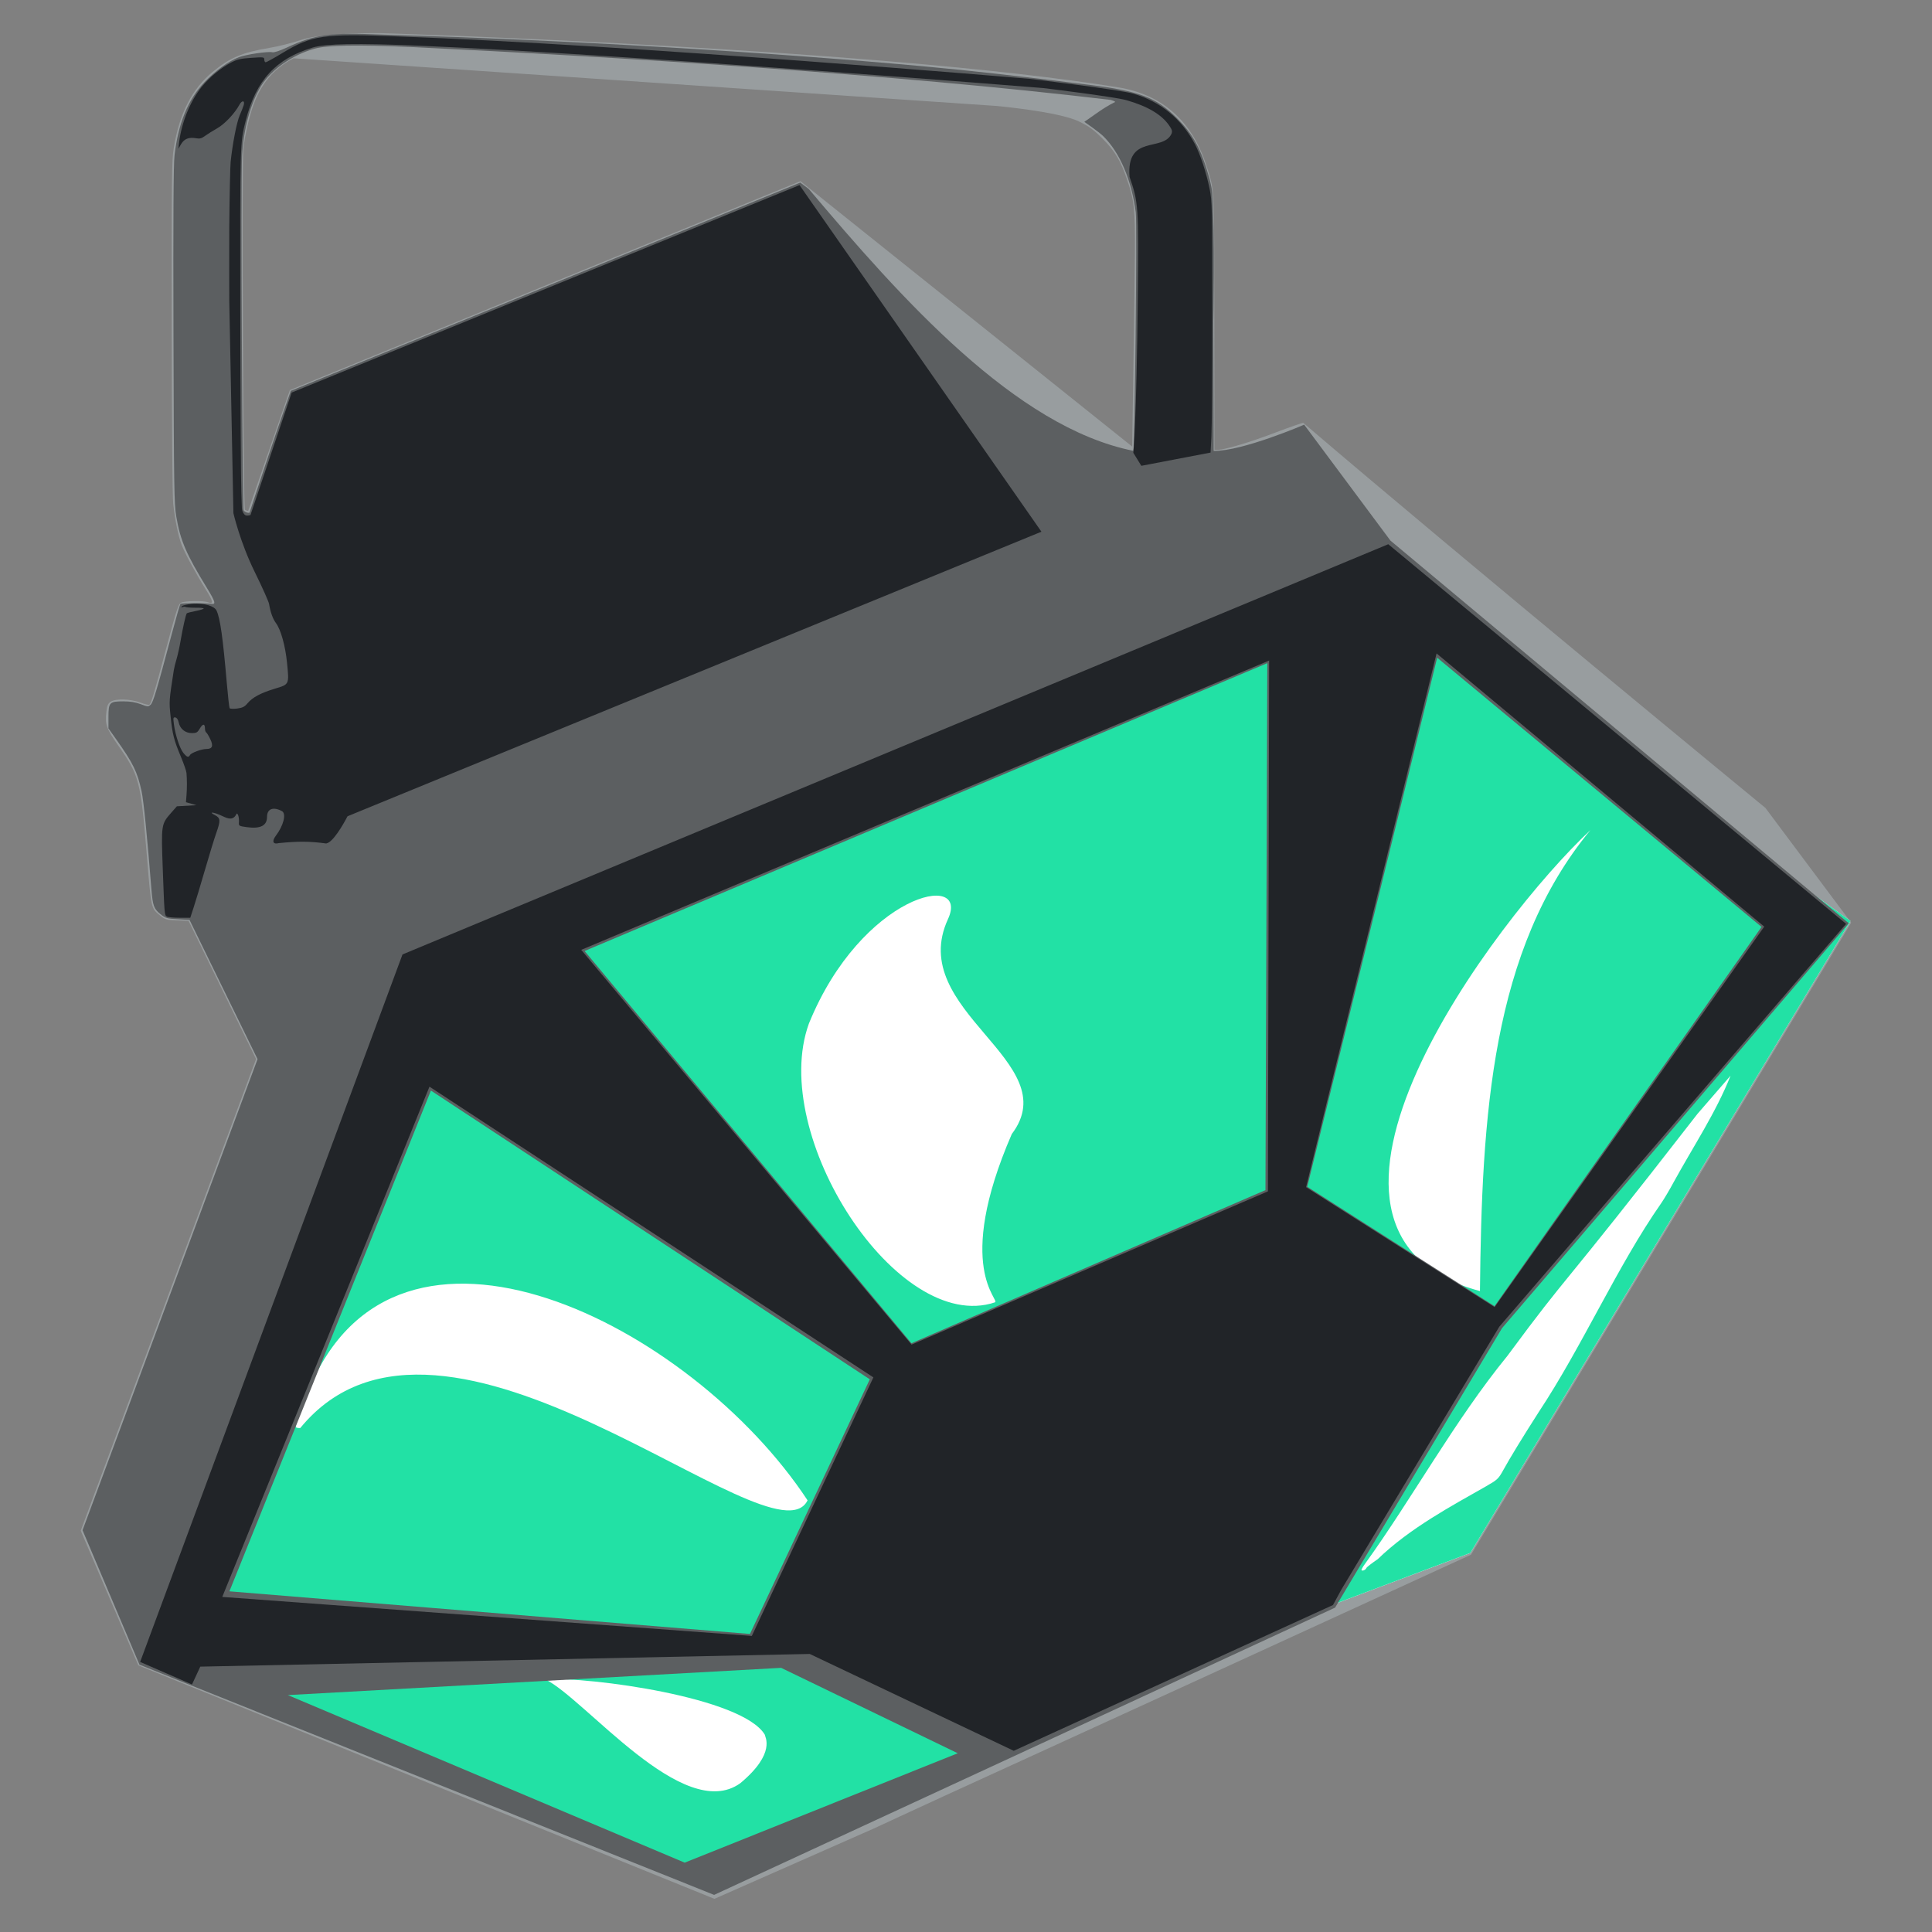 <?xml version="1.0" encoding="UTF-8" standalone="no"?>
<!-- Created with Inkscape (http://www.inkscape.org/) -->

<svg xmlns:dc="http://purl.org/dc/elements/1.1/" xmlns:cc="http://creativecommons.org/ns#" xmlns:rdf="http://www.w3.org/1999/02/22-rdf-syntax-ns#" xmlns:svg="http://www.w3.org/2000/svg" xmlns="http://www.w3.org/2000/svg" xmlns:sodipodi="http://sodipodi.sourceforge.net/DTD/sodipodi-0.dtd" xmlns:inkscape="http://www.inkscape.org/namespaces/inkscape" width="48" height="48" viewBox="0 0 48 48" id="svg2" version="1.1" inkscape:version="0.91 r13725" sodipodi:docname="flower.svg">
<rect x="0" y="0" width="48" height="48" fill="#808080" stroke="none"/>
<defs id="defs4" />
<sodipodi:namedview id="base" pagecolor="#ffffff" bordercolor="#666666" borderopacity="1.0" inkscape:pageopacity="0" inkscape:pageshadow="2" inkscape:zoom="11.313709" inkscape:cx="10.010266" inkscape:cy="25.974632" inkscape:document-units="px" inkscape:current-layer="layer1" showgrid="false" inkscape:window-width="1920" inkscape:window-height="1001" inkscape:window-x="0" inkscape:window-y="0" inkscape:window-maximized="1" units="px" />
<g inkscape:label="Layer 1" inkscape:groupmode="layer" id="layer1" transform="translate(0,-1004.362)">
<path inkscape:connector-curvature="0" id="path4213" d="m 3.437,1045.737 -1.431,-3.346 4.356,-11.717 -1.676,-3.432 c 0,0 -0.146,-0.01 -0.3,-0.014 -0.249,-0.01 -0.286,-0.021 -0.398,-0.112 -0.239,-0.194 -0.228,-0.145 -0.34,-1.5 -0.154,-1.868 -0.183,-1.98 -0.72,-2.746 -0.289,-0.412 -0.324,-0.516 -0.284,-0.838 0.018,-0.145 0.04,-0.192 0.108,-0.237 0.124,-0.081 0.496,-0.069 0.738,0.023 0.103,0.039 0.202,0.063 0.219,0.053 0.047,-0.03 0.117,-0.261 0.426,-1.422 0.257,-0.962 0.295,-1.077 0.366,-1.114 0.095,-0.047 0.549,-0.055 0.667,-0.01 0.144,0.055 0.131,-0.021 -0.056,-0.319 -0.255,-0.409 -0.527,-0.913 -0.605,-1.123 -0.08,-0.216 -0.158,-0.598 -0.203,-1 -0.02,-0.181 -0.035,-1.881 -0.038,-4.396 -0.004,-3.722 5.58e-4,-4.132 0.051,-4.445 0.139,-0.856 0.449,-1.465 0.963,-1.891 0.431,-0.357 0.741,-0.488 1.417,-0.6 0.218,-0.036 0.569,-0.124 0.78,-0.196 0.559,-0.191 1.981,-0.17 1.981,-0.17 0,0 12.282,0.367 18.33,1.348 1.09,0.177 1.829,0.845 2.176,1.919 0.216,0.668 0.202,0.405 0.206,3.904 l 0.003,3.182 0.095,0 c 0.182,-0.01 0.785,-0.187 1.416,-0.428 0.349,-0.133 0.662,-0.242 0.696,-0.242 4.022,3.437 11.481,9.566 11.481,9.566 l 2.131,2.851 -9.445,15.703 c -4.643,2.131 -9.16,4.2 -13.073,5.988 -0.631,0.288 -1.745,0.806 -1.745,0.806 l -3.979,1.756 z m 14.972,2.974 c 0.903,-0.75 0.612,-1.159 0.612,-1.209 -0.562,-0.931 -4.337,-1.438 -5.462,-1.378 0.991,0.474 3.435,3.595 4.85,2.587 z m 15.558,-5.349 c 0.008,-0.022 0.135,-0.12 0.281,-0.219 0.802,-0.775 1.838,-1.324 2.678,-1.803 0.305,-0.175 0.319,-0.188 0.451,-0.426 0.167,-0.302 0.46,-0.782 0.866,-1.417 1.093,-1.649 1.956,-3.634 3.048,-5.197 0.076,-0.111 0.216,-0.347 0.311,-0.525 0.489,-0.891 1.052,-1.732 1.413,-2.645 -0.198,0.223 -0.646,0.751 -0.822,0.949 -3.631,4.677 -3.07,3.776 -4.722,6.012 -1.313,1.609 -2.369,3.549 -3.537,5.166 -0.058,0.077 -0.097,0.15 -0.087,0.16 0.026,0.026 0.102,-0.01 0.12,-0.055 z m -13.883,-1.681 c -2.877,-4.371 -10.222,-8.101 -12.402,-2.716 0,0.01 -0.075,0.206 -0.167,0.44 -0.092,0.233 -0.158,0.438 -0.148,0.455 0.01,0.017 0.061,0.028 0.113,0.024 3.555,-4.343 11.76,3.51 12.603,1.798 z m 4.653,-4.919 c 0.153,-0.05 -1.031,-0.836 0.421,-4.183 1.369,-1.803 -2.64,-3.053 -1.586,-5.339 0.56,-1.214 -2.147,-0.621 -3.455,2.594 -1.01,2.78 2.207,7.732 4.62,6.927 z m 14.797,-11.734 c -2.354,2.2 -8.227,9.984 -2.745,11.453 0.045,-4.345 0.282,-8.475 2.745,-11.453 z m -32.332,-10.974 12.685,-5.191 8.242,6.594 c 0,0 0.063,-4.125 0.067,-4.823 0.006,-1.083 -0.016,-1.288 -0.191,-1.802 -0.162,-0.477 -0.306,-0.72 -0.607,-1.02 -0.234,-0.234 -0.331,-0.305 -0.591,-0.432 -0.511,-0.249 -2.067,-0.387 -2.067,-0.387 l -17.445,-1.183 c 0,0 -0.222,0.105 -0.443,0.302 -0.221,0.196 -0.387,0.442 -0.515,0.751 -0.125,0.304 -0.251,0.827 -0.292,1.213 -0.039,0.37 -5.373e-4,8.883 0.04,8.947 0.014,0.023 0.081,0.034 0.081,0.034 z" style="fill:#989d9f" sodipodi:nodetypes="ccccssssssscsscsssscssscssscsscccccccccccccccsccccccccccccsccccccsccccccccssssccsssccc" />
<path inkscape:connector-curvature="0" id="path4213-3-3" d="m 4.229,1045.773 6.229,-17.338 23.781,-9.618 11.735,8.426 -9.445,15.703 -3.423,1.286 -15.347,6.853 z" style="fill:#ffffff;fill-opacity:1" sodipodi:nodetypes="cccccccc" />
<path inkscape:connector-curvature="0" id="path4213-3" d="m 4.229,1045.772 6.229,-17.338 23.781,-9.618 11.735,8.426 -9.445,15.703 -3.423,1.286 -15.347,6.853 z m 14.16,2.896 c 0.903,-0.75 0.612,-1.159 0.612,-1.209 -0.562,-0.931 -4.337,-1.438 -5.462,-1.378 0.991,0.474 3.435,3.594 4.85,2.587 z m 15.558,-5.349 c 0.008,-0.022 0.135,-0.12 0.281,-0.219 0.802,-0.775 1.838,-1.324 2.678,-1.803 0.305,-0.175 0.319,-0.188 0.451,-0.426 0.167,-0.302 0.46,-0.782 0.866,-1.417 1.093,-1.649 1.956,-3.634 3.048,-5.197 0.076,-0.111 0.216,-0.347 0.311,-0.525 0.489,-0.891 1.052,-1.732 1.413,-2.645 -0.198,0.223 -0.646,0.751 -0.822,0.949 -3.631,4.677 -3.07,3.776 -4.722,6.012 -1.313,1.609 -2.369,3.549 -3.537,5.166 -0.058,0.079 -0.097,0.15 -0.087,0.16 0.026,0.026 0.102,-0.01 0.12,-0.055 z m -13.883,-1.681 c -2.877,-4.371 -10.222,-8.101 -12.402,-2.716 0,0.01 -0.075,0.206 -0.167,0.44 -0.092,0.233 -0.158,0.438 -0.148,0.455 0.01,0.016 0.061,0.028 0.113,0.024 3.555,-4.343 11.76,3.51 12.603,1.798 z m 4.653,-4.919 c 0.153,-0.05 -1.031,-0.836 0.421,-4.183 1.369,-1.803 -2.64,-3.053 -1.586,-5.338 0.56,-1.214 -2.147,-0.621 -3.455,2.594 -1.01,2.78 2.207,7.732 4.62,6.927 z m 14.797,-11.734 c -2.354,2.2 -8.227,9.984 -2.745,11.453 0.045,-4.345 0.282,-8.475 2.745,-11.453 z" style="fill:#22e1a5;fill-opacity:1" sodipodi:nodetypes="cccccccccccccccsccccccccccccsccccccsccccc" />
<path inkscape:connector-curvature="0" id="path4207" d="m 3.466,1045.721 -1.415,-3.341 4.348,-11.704 -1.69,-3.459 -0.293,-0.017 c -0.274,-0.015 -0.303,-0.024 -0.433,-0.129 -0.157,-0.126 -0.188,-0.211 -0.219,-0.593 -0.104,-1.312 -0.196,-2.228 -0.247,-2.46 -0.106,-0.486 -0.207,-0.69 -0.642,-1.305 l -0.18,-0.253 0,-0.282 c 0,-0.365 0.025,-0.391 0.369,-0.391 0.175,0 0.303,0.021 0.432,0.07 0.174,0.066 0.187,0.067 0.246,0.014 0.063,-0.057 0.15,-0.347 0.524,-1.752 0.107,-0.403 0.205,-0.743 0.217,-0.754 0.022,-0.023 0.621,-0.024 0.771,0 0.116,0.018 0.096,-0.054 -0.112,-0.394 -0.517,-0.845 -0.66,-1.177 -0.762,-1.775 -0.054,-0.315 -0.059,-0.694 -0.07,-4.494 -0.008,-2.945 -3.307e-4,-4.245 0.026,-4.476 0.09,-0.791 0.331,-1.385 0.739,-1.817 0.267,-0.284 0.611,-0.534 0.862,-0.627 0.183,-0.068 0.727,-0.148 0.826,-0.122 0.044,0.011 0.177,-0.031 0.355,-0.113 0.724,-0.334 1.051,-0.379 2.36,-0.326 4.606,0.132 9.631,0.438 13.458,0.788 1.21,0.111 2.295,0.232 4.137,0.462 1.236,0.155 1.656,0.314 2.161,0.819 0.403,0.403 0.605,0.757 0.816,1.513 0,0 0.058,0.227 0.066,0.334 0.073,1.063 0.028,3.205 0.028,3.205 0.005,1.759 0.009,3.209 0.009,3.223 0.714,0.01 2.249,-0.652 2.249,-0.652 l 2.143,2.88 11.386,9.507 -8.613,10.059 -4.148,6.944 -15.428,7.137 z m 20.329,2.2 -4.388,-2.122 -12.255,0.677 9.859,4.163 z m -5.162,-2.964 2.977,-6.326 -10.904,-7.174 -5.006,12.441 z m 12.807,-11.027 0.046,-13.092 -16.962,7.151 8.12,9.746 z m 12.325,-6.539 -8.059,-6.689 -3.228,13.145 4.653,2.967 z M 6.205,1017.086 c 0,-0.01 0.207,-0.63 0.459,-1.386 0.253,-0.756 0.562,-1.628 0.562,-1.628 l 12.657,-5.174 0.211,0.159 c 2.297,2.723 5.139,5.919 8.061,6.505 0.039,-0.043 0.099,-5.646 0.063,-5.923 -0.105,-0.807 -0.397,-1.492 -0.811,-1.897 -0.105,-0.103 -0.467,-0.353 -0.467,-0.353 0.241,-0.165 0.476,-0.348 0.735,-0.478 0.053,-0.017 0.037,-0.03 -0.082,-0.067 -5.435,-0.647 -12.399,-1.074 -17.402,-1.315 -1.32,-0.057 -2.052,-0.044 -2.362,0.039 -0.555,0.149 -1.097,0.526 -1.347,0.938 -0.259,0.427 -0.43,1.058 -0.468,1.725 -0.032,0.578 0.005,8.733 0.04,8.81 0.021,0.046 0.151,0.086 0.151,0.046 z" style="fill:#5c5f61" sodipodi:nodetypes="ccccssssscsssssccssscsscsccsssssccccccccccccccccccccccccccccssccccssccccssscss" />
<path inkscape:connector-curvature="0" id="path4203" d="m 18.679,1045.006 3.02,-6.423 -11.029,-7.223 -5.148,12.677 m -0.546,1.732 -0.206,0.444 -1.288,-0.561 6.518,-17.577 24.491,-10.192 11.375,9.432 -8.617,10.009 -3.93,6.542 -0.201,0.372 -7.932,3.622 -5.068,-2.406 m 11.383,-11.493 0.03,-13.188 -17.091,7.188 8.207,9.807 z m 12.331,-6.577 -8.141,-6.788 -3.242,13.261 4.684,2.98 z m -35.722,-2.065 c -0.415,-0.058 -0.712,-0.058 -1.184,-0.01 -0.142,0.039 -0.177,-0.045 -0.075,-0.18 0.196,-0.259 0.269,-0.554 0.152,-0.616 -0.219,-0.115 -0.369,-0.056 -0.369,0.145 0,0.217 -0.163,0.3 -0.498,0.255 -0.194,-0.026 -0.206,-0.033 -0.2,-0.11 0.009,-0.116 -0.019,-0.229 -0.056,-0.229 -0.082,0.187 -0.227,0.123 -0.346,0.067 -0.218,-0.105 -0.384,-0.125 -0.187,-0.023 0.131,0.068 0.135,0.133 0.027,0.437 -0.044,0.123 -0.17,0.533 -0.28,0.912 -0.11,0.379 -0.238,0.803 -0.284,0.943 l -0.083,0.254 -0.268,-5e-4 c -0.147,-3e-4 -0.289,-0.013 -0.314,-0.03 -0.059,-0.037 -0.059,-0.035 -0.101,-1.183 -0.041,-1.104 -0.039,-1.113 0.208,-1.394 l 0.142,-0.162 0.243,-0.014 0.243,-0.014 -0.13,-0.037 -0.13,-0.037 0.014,-0.18 c 0.014,-0.18 0.013,-0.381 -0.001,-0.547 -0.004,-0.049 -0.067,-0.229 -0.139,-0.402 -0.172,-0.41 -0.21,-0.558 -0.256,-1.005 -0.039,-0.376 -0.038,-0.386 0.08,-1.146 0.008,-0.054 0.039,-0.18 0.069,-0.279 0.029,-0.099 0.074,-0.298 0.098,-0.443 0.057,-0.335 0.132,-0.667 0.156,-0.691 0.01,-0.01 0.109,-0.036 0.219,-0.057 0.11,-0.021 0.2,-0.049 0.2,-0.062 0,-0.013 -0.096,-0.023 -0.213,-0.02 -0.117,0 -0.222,-0.01 -0.233,-0.016 -0.011,-0.011 -0.044,-0.011 -0.074,0 -0.043,0.014 -0.046,0.01 -0.016,-0.023 0.021,-0.023 0.141,-0.049 0.266,-0.058 0.283,-0.02 0.537,0.053 0.591,0.171 0.09,0.197 0.156,0.667 0.254,1.803 0.028,0.323 0.059,0.601 0.069,0.618 0.011,0.018 0.092,0.021 0.187,0.01 0.136,-0.019 0.186,-0.043 0.259,-0.131 0.122,-0.147 0.334,-0.259 0.684,-0.364 0.354,-0.106 0.351,-0.1 0.297,-0.641 -0.042,-0.423 -0.154,-0.824 -0.275,-0.987 -0.078,-0.105 -0.138,-0.272 -0.171,-0.474 -0.009,-0.058 -0.171,-0.42 -0.36,-0.804 -0.361,-0.733 -0.526,-1.452 -0.526,-1.452 L 5.696,1011.831 c 0,0 -0.003,-1.49 -5.17e-5,-1.804 0.007,-0.794 0.023,-1.532 0.034,-1.64 0.048,-0.46 0.15,-0.984 0.225,-1.158 0.045,-0.103 0.09,-0.219 0.101,-0.258 0.032,-0.116 -0.044,-0.122 -0.106,-0.01 -0.12,0.222 -0.368,0.484 -0.556,0.59 -0.105,0.059 -0.239,0.143 -0.299,0.187 -0.084,0.062 -0.133,0.075 -0.215,0.06 -0.184,-0.034 -0.299,0.01 -0.378,0.14 l -0.071,0.12 0.02,-0.164 c 0.061,-0.495 0.278,-1.026 0.563,-1.377 0.19,-0.234 0.471,-0.467 0.726,-0.6 0.155,-0.081 0.24,-0.101 0.506,-0.118 0.306,-0.021 0.32,-0.019 0.32,0.044 0,0.036 0.016,0.066 0.035,0.066 0.019,0 0.206,-0.103 0.414,-0.229 0.733,-0.444 1.024,-0.486 2.851,-0.413 5.734,0.203 15.709,1.053 15.709,1.053 0,0 2.229,0.268 2.574,0.367 0.678,0.194 1.205,0.624 1.539,1.257 0.132,0.25 0.283,0.708 0.363,1.104 0.065,0.32 0.067,0.439 0.067,3.054 0,1.496 -0.009,2.897 -0.021,3.112 l -0.021,0.392 -1.72,0.329 -0.199,-0.323 c 0,0 0.08,-0.72 0.111,-3.863 0.023,-2.261 0.016,-2.359 -0.204,-2.991 -0.088,-1.071 0.827,-0.612 1.042,-1.073 0.024,-0.063 0.012,-0.104 -0.057,-0.204 -0.189,-0.274 -0.538,-0.48 -1.063,-0.63 -0.302,-0.087 -2.067,-0.301 -2.067,-0.301 0,0 -10.246,-0.831 -15.523,-1.053 -1.514,-0.064 -2.307,-0.05 -2.626,0.046 -0.921,0.28 -1.408,0.811 -1.664,1.81 -0.143,0.562 -0.142,0.524 -0.136,4.757 0.003,2.228 0.015,4.247 0.026,4.486 0.019,0.402 -0.007,0.439 0.072,0.543 0.047,0.062 0.155,0.018 0.155,0.018 l 1.023,-3.042 12.618,-5.154 6.01,8.611 -17.24,7.07 c -0.119,0.229 -0.365,0.648 -0.527,0.675 z m -3.389,-2.199 c 0.031,-0.056 0.286,-0.149 0.408,-0.15 0.148,-6e-4 0.177,-0.075 0.095,-0.245 -0.039,-0.082 -0.085,-0.157 -0.102,-0.167 -0.017,-0.01 -0.03,-0.054 -0.03,-0.097 0,-0.124 -0.054,-0.124 -0.127,0 -0.059,0.1 -0.084,0.115 -0.198,0.115 -0.164,0 -0.294,-0.105 -0.327,-0.263 -0.015,-0.072 -0.045,-0.118 -0.083,-0.126 -0.054,-0.01 -0.057,0.01 -0.037,0.164 0.035,0.272 0.148,0.612 0.237,0.719 0.091,0.108 0.125,0.118 0.164,0.05 z" style="fill:#212428" sodipodi:nodetypes="cccccccccccccccccccccccccccssscsccsssccssscccccscsscssccsccccsssccsssscsscccsscscsscssssssssccssscccccsccssccssssccccccccccscsscsscccc" />
</g>
</svg>
